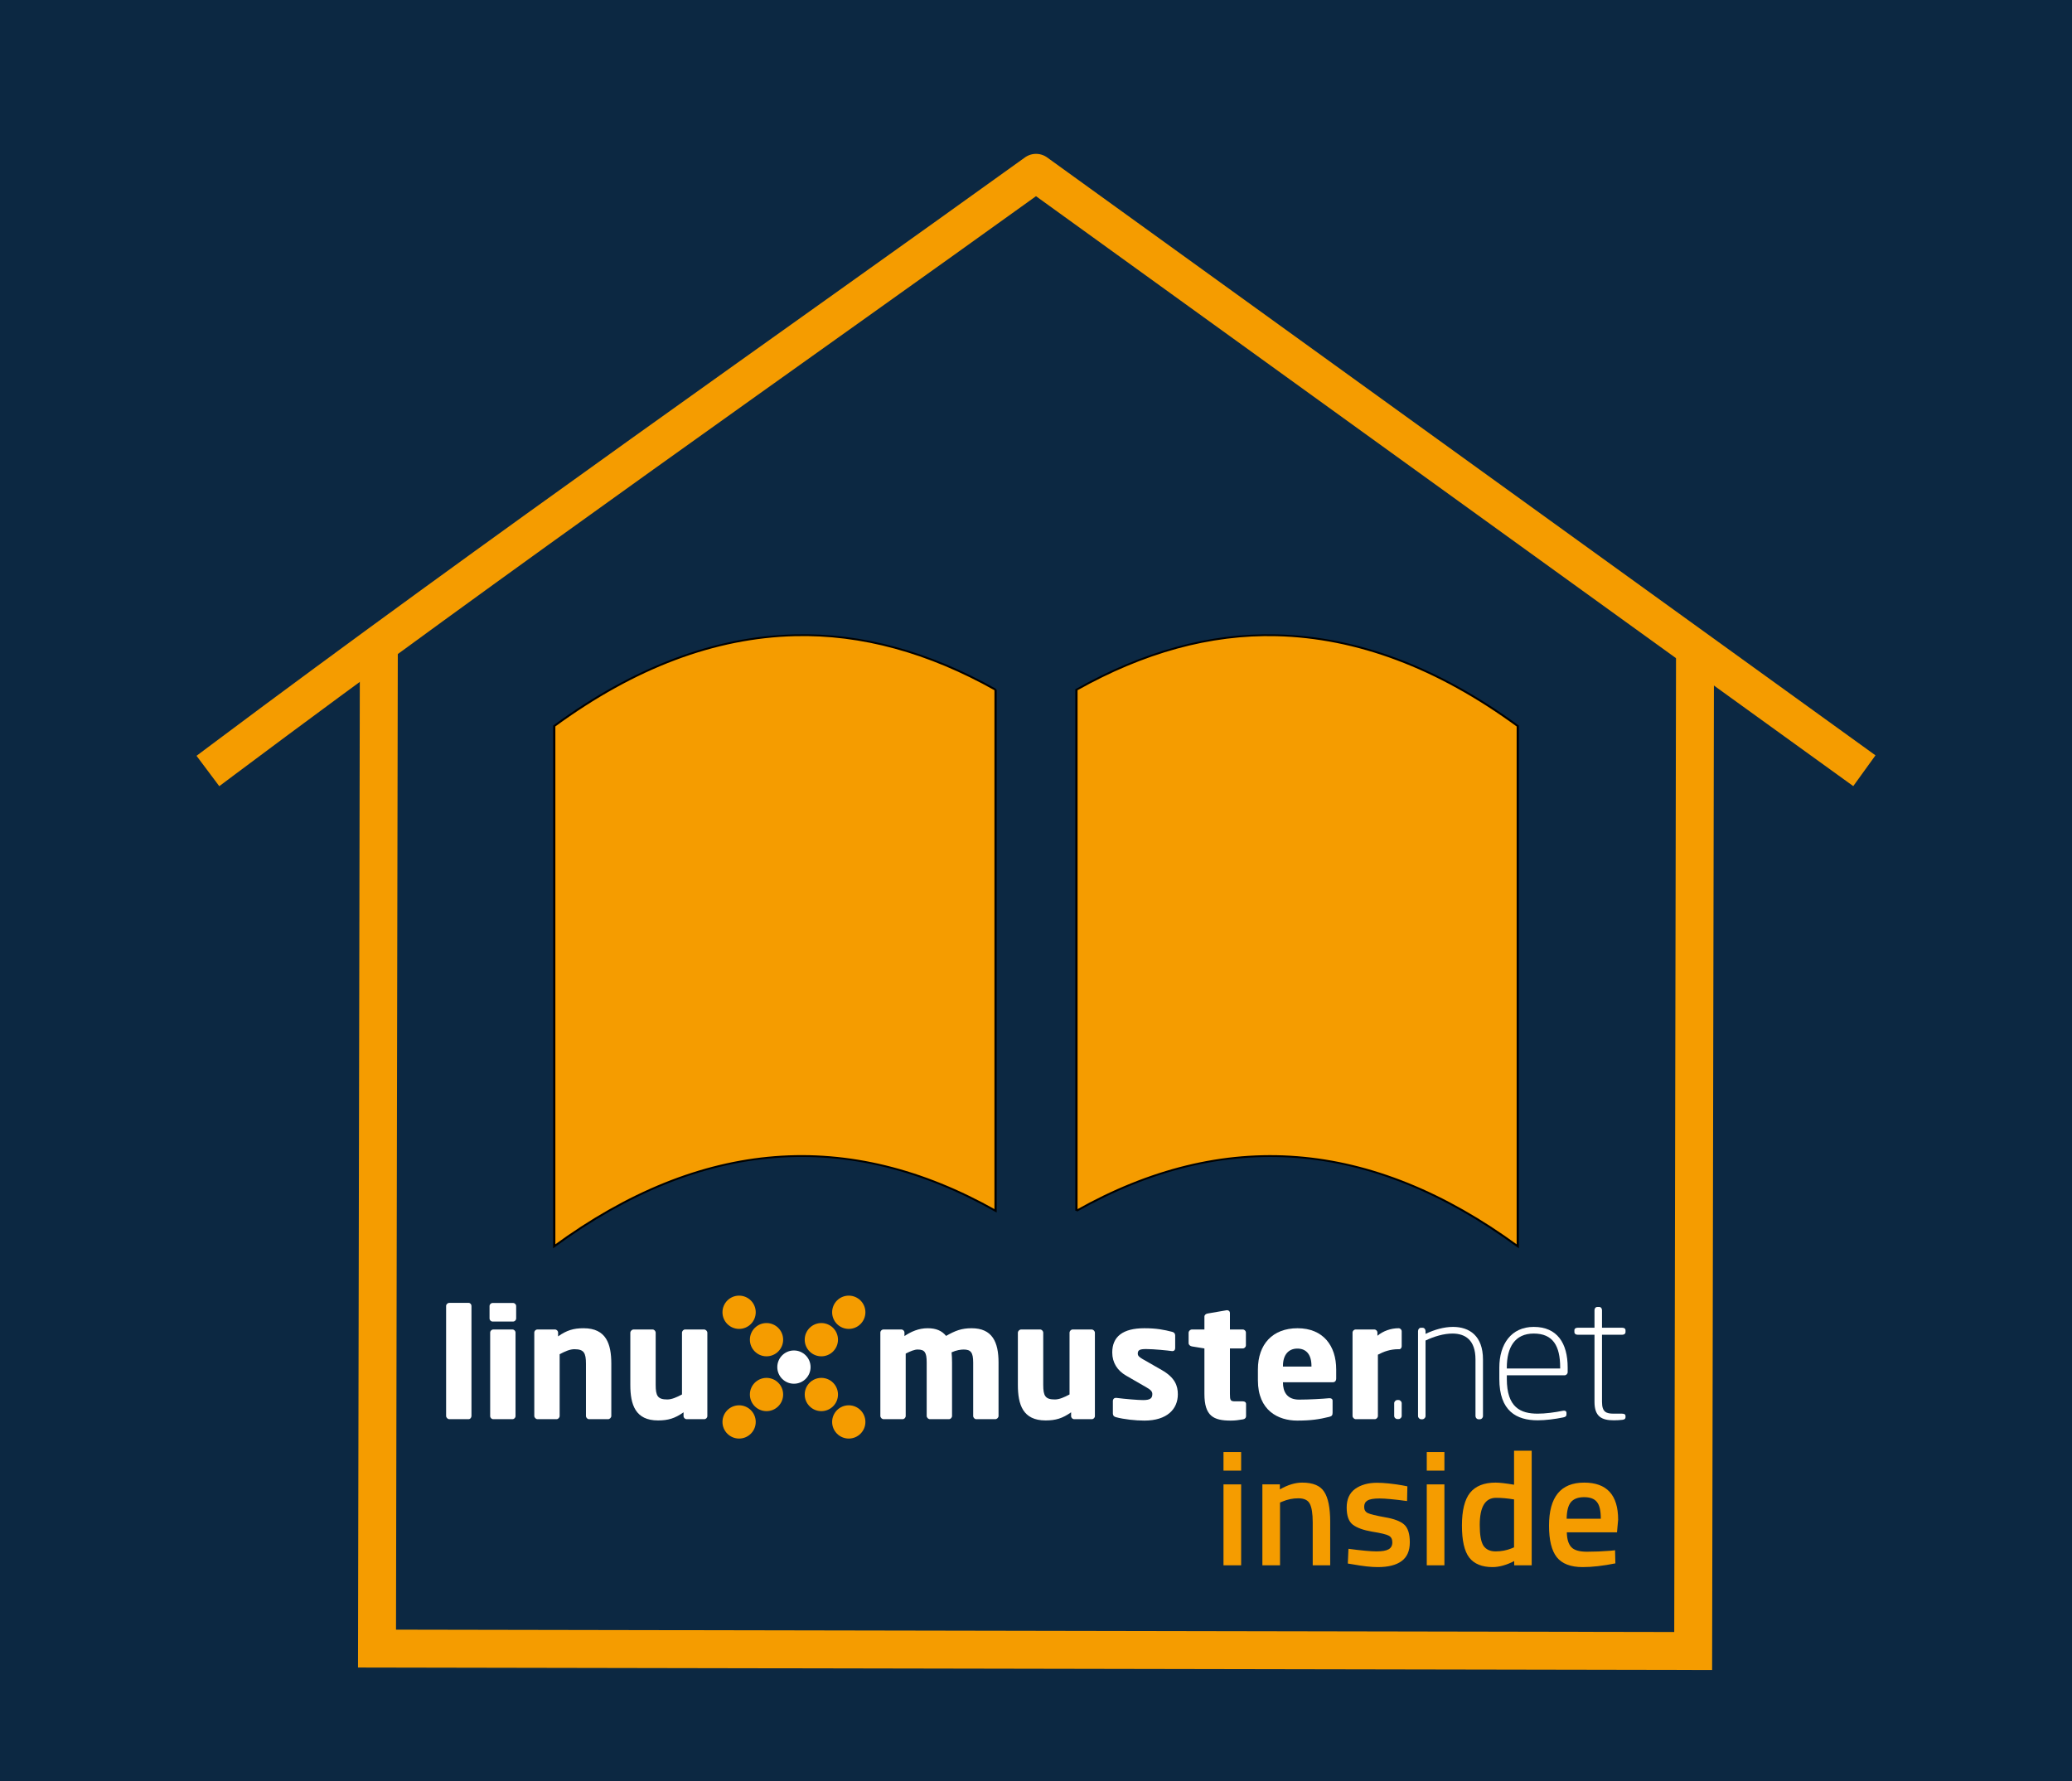 <?xml version="1.0" encoding="UTF-8" standalone="no"?>
<svg
   xmlns:dc="http://purl.org/dc/elements/1.1/"
   xmlns:cc="http://creativecommons.org/ns#"
   xmlns:rdf="http://www.w3.org/1999/02/22-rdf-syntax-ns#"
   xmlns:svg="http://www.w3.org/2000/svg"
   xmlns="http://www.w3.org/2000/svg"
   xmlns:sodipodi="http://sodipodi.sourceforge.net/DTD/sodipodi-0.dtd"
   xmlns:inkscape="http://www.inkscape.org/namespaces/inkscape"
   sodipodi:docname="lmn-inside.svg"
   inkscape:version="1.0 (1.0+r73+1)"
   xml:space="preserve"
   enable-background="new 0 0 488.038 84.542"
   viewBox="0 0 1023.808 880.191"
   height="938.87"
   width="1092.062"
   y="0px"
   x="0px"
   id="Ebene_1"
   version="1.1"><defs
     id="defs59"><rect
       id="rect1318"
       height="97.964"
       width="332.815"
       y="-371.634"
       x="711.59" /><marker
       inkscape:isstock="true"
       style="overflow:visible"
       id="marker1204"
       refX="0"
       refY="0"
       orient="auto"
       inkscape:stockid="Arrow1Lstart"><path
         transform="matrix(0.8,0,0,0.8,10,0)"
         style="fill-rule:evenodd;stroke:#000000;stroke-width:1pt"
         d="M 0,0 5,-5 -12.5,0 5,5 Z"
         id="path1202" /></marker><marker
       inkscape:isstock="true"
       style="overflow:visible"
       id="marker1182"
       refX="0"
       refY="0"
       orient="auto"
       inkscape:stockid="Arrow1Lstart"><path
         transform="matrix(0.8,0,0,0.8,10,0)"
         style="fill-rule:evenodd;stroke:#000000;stroke-width:1pt"
         d="M 0,0 5,-5 -12.5,0 5,5 Z"
         id="path1180" /></marker><marker
       inkscape:isstock="true"
       style="overflow:visible"
       id="Arrow1Lend"
       refX="0"
       refY="0"
       orient="auto"
       inkscape:stockid="Arrow1Lend"><path
         transform="matrix(-0.8,0,0,-0.8,-10,0)"
         style="fill-rule:evenodd;stroke:#000000;stroke-width:1pt"
         d="M 0,0 5,-5 -12.5,0 5,5 Z"
         id="path905" /></marker><marker
       inkscape:isstock="true"
       style="overflow:visible"
       id="Arrow1Lstart"
       refX="0"
       refY="0"
       orient="auto"
       inkscape:stockid="Arrow1Lstart"><path
         transform="matrix(0.8,0,0,0.8,10,0)"
         style="fill-rule:evenodd;stroke:#000000;stroke-width:1pt"
         d="M 0,0 5,-5 -12.5,0 5,5 Z"
         id="path902" /></marker></defs><sodipodi:namedview
     inkscape:document-rotation="0"
     fit-margin-bottom="0"
     fit-margin-right="0"
     fit-margin-left="0"
     fit-margin-top="0"
     inkscape:current-layer="text1316"
     inkscape:window-maximized="1"
     inkscape:window-y="0"
     inkscape:window-x="36"
     inkscape:cy="273.64273"
     inkscape:cx="398.41668"
     inkscape:zoom="0.5"
     inkscape:guide-bbox="true"
     showguides="true"
     showgrid="false"
     id="namedview57"
     inkscape:window-height="1051"
     inkscape:window-width="1884"
     inkscape:pageshadow="2"
     inkscape:pageopacity="0"
     guidetolerance="10"
     gridtolerance="10"
     objecttolerance="10"
     borderopacity="1"
     bordercolor="#666666"
     pagecolor="#ffffff"><sodipodi:guide
       id="guide4197"
       orientation="0,1"
       position="1586.547,418.603" /><sodipodi:guide
       id="guide3416"
       orientation="1,0"
       position="1554.273,570.137" /></sodipodi:namedview><rect
     style="fill:#0c2842;stroke-width:1"
     y="0"
     x="2.2737368e-13"
     id="rect3"
     height="880.191"
     width="1023.808" /><g
     style="stroke-width:0.768"
     transform="matrix(1.302,0,0,1.302,194.071,617.411)"
     id="g1312"><g
       style="stroke-width:0.768"
       id="g5"><circle
         cx="162.65"
         cy="55.051"
         r="6.312"
         id="circle7"
         style="fill:#f59c00;stroke-width:0.768" /><circle
         cx="173.055"
         cy="65.456"
         r="6.311"
         id="circle9"
         style="fill:#f59c00;stroke-width:0.768" /><circle
         cx="141.841"
         cy="34.242"
         r="6.311"
         id="circle11"
         style="fill:#f59c00;stroke-width:0.768" /><circle
         cx="131.436"
         cy="23.837"
         r="6.311"
         id="circle13"
         style="fill:#f59c00;stroke-width:0.768" /><circle
         cx="141.841"
         cy="55.051"
         r="6.311"
         id="circle15"
         style="fill:#f59c00;stroke-width:0.768" /><circle
         cx="131.436"
         cy="65.456"
         r="6.311"
         id="circle17"
         style="fill:#f59c00;stroke-width:0.768" /><circle
         cx="162.65"
         cy="34.242"
         r="6.312"
         id="circle19"
         style="fill:#f59c00;stroke-width:0.768" /><circle
         cx="173.055"
         cy="23.837"
         r="6.311"
         id="circle21"
         style="fill:#f59c00;stroke-width:0.768" /></g><g
       style="stroke-width:0.768"
       id="g23"><path
         d="m 28.741,20.264 h -7.248 c -0.654,0 -1.247,0.536 -1.247,1.188 v 41.716 c 0,0.652 0.593,1.247 1.247,1.247 h 7.248 c 0.654,0 1.129,-0.595 1.129,-1.247 V 21.452 c 0,-0.653 -0.475,-1.188 -1.129,-1.188 z"
         id="path25"
         inkscape:connector-curvature="0"
         style="fill:#ffffff;stroke-width:0.768" /><path
         d="m 45.639,20.309 h -7.723 c -0.654,0 -1.189,0.535 -1.189,1.188 v 4.674 c 0,0.654 0.536,1.189 1.189,1.189 h 7.723 c 0.654,0 1.189,-0.536 1.189,-1.189 v -4.674 c 10e-4,-0.653 -0.535,-1.188 -1.189,-1.188 z"
         id="path27"
         inkscape:connector-curvature="0"
         style="fill:#ffffff;stroke-width:0.768" /><path
         d="m 45.403,30.373 h -7.25 c -0.654,0 -1.187,0.535 -1.187,1.188 v 31.666 c 0,0.654 0.533,1.188 1.187,1.188 h 7.25 c 0.651,0 1.187,-0.534 1.187,-1.188 V 31.561 c 0,-0.654 -0.536,-1.188 -1.187,-1.188 z"
         id="path29"
         inkscape:connector-curvature="0"
         style="fill:#ffffff;stroke-width:0.768" /><path
         d="m 72.425,29.897 c -3.802,0 -6.417,0.772 -9.684,3.089 V 31.56 c 0,-0.654 -0.536,-1.188 -1.189,-1.188 h -6.654 c -0.654,0 -1.187,0.535 -1.187,1.188 v 31.607 c 0,0.652 0.594,1.247 1.248,1.247 h 7.189 c 0.651,0 1.187,-0.595 1.187,-1.247 V 39.759 c 2.02,-1.068 3.863,-1.901 5.585,-1.901 3.624,0 4.396,1.367 4.396,5.525 v 19.785 c 0,0.652 0.536,1.247 1.189,1.247 h 7.188 c 0.654,0 1.247,-0.595 1.247,-1.247 V 43.383 C 82.939,35.897 81.039,29.897 72.425,29.897 Z"
         id="path31"
         inkscape:connector-curvature="0"
         style="fill:#ffffff;stroke-width:0.768" /><path
         d="m 118.137,30.373 h -7.187 c -0.654,0 -1.189,0.594 -1.189,1.248 v 23.408 c -2.02,1.069 -3.863,1.901 -5.585,1.901 -3.624,0 -4.396,-1.366 -4.396,-5.526 V 31.62 c 0,-0.654 -0.536,-1.248 -1.188,-1.248 h -7.189 c -0.654,0 -1.248,0.594 -1.248,1.248 v 19.783 c 0,7.486 1.901,13.487 10.515,13.487 3.802,0 6.417,-0.772 9.684,-3.09 v 1.426 c 0,0.654 0.536,1.188 1.189,1.188 h 6.654 c 0.654,0 1.187,-0.534 1.187,-1.188 V 31.62 c 0,-0.654 -0.593,-1.247 -1.247,-1.247 z"
         id="path33"
         inkscape:connector-curvature="0"
         style="fill:#ffffff;stroke-width:0.768" /><path
         d="m 219.676,29.897 c -3.86,0 -6.237,0.95 -9.685,2.911 -1.662,-2.02 -3.86,-2.911 -7.008,-2.911 -3.448,0 -6.3,1.306 -8.794,2.97 v -1.306 c 0,-0.654 -0.536,-1.188 -1.187,-1.188 h -6.774 c -0.654,0 -1.187,0.535 -1.187,1.188 v 31.607 c 0,0.652 0.593,1.247 1.247,1.247 h 7.19 c 0.651,0 1.187,-0.595 1.187,-1.247 V 39.521 c 1.841,-0.951 3.387,-1.544 4.516,-1.544 2.731,0 3.445,1.128 3.445,4.93 v 20.261 c 0,0.652 0.594,1.247 1.248,1.247 h 7.189 c 0.651,0 1.187,-0.595 1.187,-1.247 V 42.907 c 0,-1.306 -0.06,-2.673 -0.178,-3.861 1.783,-0.831 3.566,-1.069 4.574,-1.069 2.733,0 3.624,1.128 3.624,4.93 v 20.261 c 0,0.652 0.536,1.247 1.189,1.247 h 7.19 c 0.651,0 1.247,-0.595 1.247,-1.247 V 42.907 c 0,-7.782 -2.376,-13.01 -10.22,-13.01 z"
         id="path35"
         inkscape:connector-curvature="0"
         style="fill:#ffffff;stroke-width:0.768" /><path
         d="m 265.216,30.373 h -7.189 c -0.653,0 -1.187,0.594 -1.187,1.248 v 23.408 c -2.022,1.069 -3.863,1.901 -5.586,1.901 -3.624,0 -4.396,-1.366 -4.396,-5.526 V 31.62 c 0,-0.654 -0.536,-1.248 -1.189,-1.248 h -7.19 c -0.651,0 -1.247,0.594 -1.247,1.248 v 19.783 c 0,7.486 1.901,13.487 10.517,13.487 3.802,0 6.415,-0.772 9.684,-3.09 v 1.426 c 0,0.654 0.533,1.188 1.188,1.188 h 6.654 c 0.653,0 1.188,-0.534 1.188,-1.188 V 31.62 c 0,-0.654 -0.593,-1.247 -1.247,-1.247 z"
         id="path37"
         inkscape:connector-curvature="0"
         style="fill:#ffffff;stroke-width:0.768" /><path
         d="m 291.943,45.819 -7.369,-4.218 c -1.187,-0.713 -1.84,-1.188 -1.84,-2.08 0,-1.367 0.832,-1.723 3.148,-1.723 3.029,0 8.14,0.534 9.862,0.772 0.058,0 0.118,0 0.179,0 0.594,0 1.009,-0.417 1.009,-1.128 v -4.813 c 0,-0.713 -0.415,-1.188 -1.13,-1.365 -3.027,-0.773 -5.879,-1.367 -10.574,-1.367 -8.198,0 -12.179,3.208 -12.179,9.208 0,3.863 1.961,6.893 5.288,8.794 l 7.723,4.455 c 1.663,0.95 2.198,1.604 2.198,2.495 0,1.545 -0.653,2.316 -3.506,2.316 -1.9,0 -6.891,-0.415 -10.099,-0.831 -0.061,0 -0.179,0 -0.239,0 -0.712,0 -1.127,0.534 -1.127,1.129 v 4.813 c 0,0.713 0.415,1.188 1.127,1.366 3.03,0.831 7.547,1.307 10.813,1.307 8.674,0 12.715,-4.396 12.715,-9.981 10e-4,-3.207 -1.068,-6.297 -5.999,-9.149 z"
         id="path39"
         inkscape:connector-curvature="0"
         style="fill:#ffffff;stroke-width:0.768" /><path
         d="m 322.581,57.642 h -2.91 c -1.783,0 -1.961,-0.415 -1.961,-2.792 V 37.561 h 4.871 c 0.653,0 1.189,-0.535 1.189,-1.188 v -4.812 c 0,-0.654 -0.536,-1.188 -1.189,-1.188 h -4.871 v -6.298 c 0,-0.593 -0.476,-1.01 -1.069,-1.01 -0.061,0 -0.12,0 -0.179,0 l -7.247,1.248 c -0.654,0.12 -1.189,0.534 -1.189,1.188 v 4.873 h -4.753 c -0.654,0 -1.247,0.594 -1.247,1.248 v 3.921 c 0,0.653 0.593,1.128 1.247,1.248 l 4.753,0.772 V 54.79 c 0,8.437 3.445,10.159 9.98,10.159 1.723,0 2.912,-0.179 4.693,-0.476 0.714,-0.118 1.129,-0.593 1.129,-1.188 v -4.634 c 0,-0.653 -0.475,-1.009 -1.247,-1.009 z"
         id="path41"
         inkscape:connector-curvature="0"
         style="fill:#ffffff;stroke-width:0.768" /><path
         d="m 343.359,29.897 c -9.445,0 -15.03,6.059 -15.03,15.625 v 4.158 c 0,11.467 7.723,15.269 14.912,15.269 5.168,0 8.377,-0.476 12.18,-1.426 1.011,-0.237 1.247,-0.654 1.247,-1.604 v -4.514 c 0,-0.654 -0.476,-0.951 -1.129,-0.951 -0.059,0 -0.118,0 -0.179,0 -2.374,0.236 -7.663,0.535 -11.407,0.535 -4.692,0 -6.118,-3.09 -6.118,-6.478 v -0.118 h 18.954 c 0.771,0 1.247,-0.534 1.247,-1.426 v -3.445 c 0,-8.971 -4.932,-15.625 -14.677,-15.625 z m 5.289,14.556 h -10.813 v -0.238 c 0,-4.336 2.198,-6.595 5.467,-6.595 3.327,0 5.347,2.199 5.347,6.595 v 0.238 z"
         id="path43"
         inkscape:connector-curvature="0"
         style="fill:#ffffff;stroke-width:0.768" /><path
         d="m 381.705,29.897 c -2.852,0 -5.821,1.01 -8.02,2.852 v -1.188 c 0,-0.654 -0.535,-1.188 -1.189,-1.188 h -7.069 c -0.653,0 -1.189,0.535 -1.189,1.188 v 31.607 c 0,0.652 0.597,1.247 1.25,1.247 h 7.188 c 0.653,0 1.189,-0.595 1.189,-1.247 v -23.23 c 2.198,-1.188 4.753,-2.08 7.662,-2.08 h 0.476 c 0.535,0 0.893,-0.594 0.893,-1.129 v -5.643 c -0.001,-0.654 -0.537,-1.189 -1.191,-1.189 z"
         id="path45"
         inkscape:connector-curvature="0"
         style="fill:#ffffff;stroke-width:0.768" /><circle
         cx="152.246"
         cy="44.646"
         r="6.311"
         id="circle47"
         style="fill:#ffffff;stroke-width:0.768" /><path
         d="m 381.667,57.13 h -0.389 c -0.646,0 -1.23,0.581 -1.23,1.229 v 4.786 c 0,0.712 0.584,1.229 1.23,1.229 h 0.389 c 0.646,0 1.228,-0.518 1.228,-1.229 v -4.786 c 0,-0.648 -0.582,-1.229 -1.228,-1.229 z"
         id="path49"
         inkscape:connector-curvature="0"
         style="fill:#ffffff;stroke-width:0.768" /><path
         d="m 402.356,29.389 c -3.363,0 -7.05,1.035 -10.413,2.653 v -1.035 c 0,-0.712 -0.453,-1.294 -1.165,-1.294 h -0.517 c -0.712,0 -1.165,0.583 -1.165,1.294 v 32.214 c 0,0.646 0.581,1.229 1.228,1.229 h 0.389 c 0.646,0 1.23,-0.583 1.23,-1.229 V 34.564 c 3.233,-1.552 6.922,-2.651 10.22,-2.651 4.853,0 8.734,2.457 8.734,9.833 v 21.476 c 0,0.646 0.516,1.229 1.162,1.229 h 0.454 c 0.712,0 1.228,-0.583 1.228,-1.229 V 41.746 c 0,-8.992 -5.175,-12.357 -11.385,-12.357 z"
         id="path51"
         inkscape:connector-curvature="0"
         style="fill:#ffffff;stroke-width:0.768" /><path
         d="m 433.011,29.389 c -8.539,0 -13.067,6.534 -13.067,15.461 v 4.27 c 0,12.226 6.533,15.72 14.556,15.72 2.909,0 6.596,-0.454 9.701,-1.101 0.973,-0.194 1.23,-0.518 1.23,-1.229 v -0.452 c 0,-0.841 -0.712,-0.971 -1.358,-0.841 -3.17,0.646 -6.729,1.099 -9.573,1.099 -6.471,0 -11.711,-2.328 -11.711,-13.195 v -1.358 h 21.865 c 0.647,0 1.229,-0.518 1.229,-1.229 V 44.788 C 445.882,35.6 441.938,29.389 433.011,29.389 Z m 10.026,15.785 h -20.249 v -0.323 c 0,-7.698 3.042,-12.938 10.223,-12.938 7.31,0 10.026,4.722 10.026,12.873 z"
         id="path53"
         inkscape:connector-curvature="0"
         style="fill:#ffffff;stroke-width:0.768" /><path
         d="m 466.609,32.365 c 0.712,0 1.229,-0.388 1.229,-1.035 v -0.647 c 0,-0.647 -0.517,-0.971 -1.229,-0.971 h -7.698 V 23.05 c 0,-0.646 -0.389,-1.229 -1.035,-1.229 h -0.712 c -0.712,0 -1.1,0.583 -1.1,1.229 v 6.663 h -6.403 c -0.712,0 -1.229,0.323 -1.229,0.971 v 0.647 c 0,0.646 0.517,1.035 1.229,1.035 h 6.403 v 25.487 c 0,5.563 2.719,6.987 7.31,6.987 1.101,0 2.394,-0.065 3.363,-0.194 0.907,-0.129 1.101,-0.518 1.101,-1.035 v -0.389 c 0,-0.581 -0.389,-0.906 -1.358,-0.906 h -3.105 c -2.847,0 -4.463,-0.581 -4.463,-4.463 V 32.365 Z"
         id="path55"
         inkscape:connector-curvature="0"
         style="fill:#ffffff;stroke-width:0.768" /><g
         style="font-style:normal;font-variant:normal;font-weight:bold;font-stretch:normal;font-size:61.426px;line-height:1.25;font-family:'Titillium Web';-inkscape-font-specification:'Titillium Web Bold';font-variant-ligatures:normal;font-variant-caps:normal;font-variant-numeric:normal;font-feature-settings:normal;text-align:start;letter-spacing:0px;word-spacing:0px;writing-mode:lr-tb;text-anchor:start;white-space:pre;shape-inside:url(#rect1318);fill:#f59c00;fill-opacity:1;stroke:none"
         id="text1316"
         transform="translate(-400.376,438.072)"
         aria-label="inside"><path
           id="path1342"
           style="font-style:normal;font-variant:normal;font-weight:600;font-stretch:normal;font-family:'Titillium Web';-inkscape-font-specification:'Titillium Web Semi-Bold'"
           d="m 715.644,-318.2 v -30.713 h 6.695 v 30.713 z m 0,-35.934 v -7.064 h 6.695 v 7.064 z" /><path
           id="path1344"
           style="font-style:normal;font-variant:normal;font-weight:600;font-stretch:normal;font-family:'Titillium Web';-inkscape-font-specification:'Titillium Web Semi-Bold'"
           d="m 737.096,-318.2 h -6.695 v -30.713 h 6.634 v 1.904 q 4.484,-2.58 8.477,-2.58 6.143,0 8.354,3.501 2.273,3.44 2.273,11.425 v 16.462 h -6.634 v -16.278 q 0,-4.976 -1.106,-7.064 -1.044,-2.088 -4.361,-2.088 -3.133,0 -6.02,1.229 l -0.921,0.369 z" /><path
           id="path1346"
           style="font-style:normal;font-variant:normal;font-weight:600;font-stretch:normal;font-family:'Titillium Web';-inkscape-font-specification:'Titillium Web Semi-Bold'"
           d="m 785.308,-342.586 q -7.248,-0.983 -10.504,-0.983 -3.256,0 -4.546,0.799 -1.229,0.737 -1.229,2.396 0,1.659 1.351,2.334 1.413,0.676 6.511,1.597 5.16,0.86 7.31,2.764 2.15,1.904 2.15,6.757 0,4.853 -3.133,7.125 -3.071,2.273 -9.03,2.273 -3.747,0 -9.46,-1.044 l -1.904,-0.307 0.246,-5.59 q 7.371,0.983 10.627,0.983 3.256,0 4.607,-0.799 1.413,-0.799 1.413,-2.641 0,-1.843 -1.351,-2.518 -1.29,-0.737 -6.327,-1.536 -4.976,-0.86 -7.31,-2.641 -2.334,-1.781 -2.334,-6.511 0,-4.73 3.194,-7.064 3.256,-2.334 8.293,-2.334 3.931,0 9.644,0.983 l 1.904,0.369 z" /><path
           id="path1348"
           style="font-style:normal;font-variant:normal;font-weight:600;font-stretch:normal;font-family:'Titillium Web';-inkscape-font-specification:'Titillium Web Semi-Bold'"
           d="m 792.787,-318.2 v -30.713 h 6.695 v 30.713 z m 0,-35.934 v -7.064 h 6.695 v 7.064 z" /><path
           id="path1350"
           style="font-style:normal;font-variant:normal;font-weight:600;font-stretch:normal;font-family:'Titillium Web';-inkscape-font-specification:'Titillium Web Semi-Bold'"
           d="m 832.606,-361.69 v 43.49 h -6.634 v -1.597 q -4.484,2.273 -8.231,2.273 -6.02,0 -8.845,-3.624 -2.764,-3.624 -2.764,-12.162 0,-8.538 3.071,-12.408 3.133,-3.87 9.705,-3.87 2.211,0 7.003,0.799 v -12.9 z m -7.74,37.102 1.044,-0.43 v -18.182 q -3.686,-0.614 -6.818,-0.614 -6.204,0 -6.204,10.32 0,5.651 1.413,7.863 1.474,2.15 4.607,2.15 3.133,0 5.958,-1.106 z" /><path
           id="path1352"
           style="font-style:normal;font-variant:normal;font-weight:600;font-stretch:normal;font-family:'Titillium Web';-inkscape-font-specification:'Titillium Web Semi-Bold'"
           d="m 862.524,-323.728 1.72,-0.184 0.123,4.976 q -7.003,1.413 -12.408,1.413 -6.818,0 -9.828,-3.747 -2.948,-3.747 -2.948,-11.978 0,-16.339 13.33,-16.339 12.9,0 12.9,14.067 l -0.43,4.791 h -19.042 q 0.061,3.808 1.659,5.59 1.597,1.781 5.958,1.781 4.361,0 8.968,-0.369 z m -3.686,-12.162 q 0,-4.546 -1.474,-6.327 -1.413,-1.843 -4.853,-1.843 -3.44,0 -5.037,1.904 -1.536,1.904 -1.597,6.266 z" /></g></g></g><path
     sodipodi:nodetypes="ccc"
     d="M 110.23,375.36 C 245.893,273.78 392.568,171.286 511.922,85.4 L 913.613,375.36"
     style="fill:none;stroke:#f59c00;stroke-width:18.75;stroke-linecap:square;stroke-linejoin:round;stroke-miterlimit:0;stroke-dasharray:none"
     id="rect900" /><path
     d="m 837.539,317.626 -0.913,498.204 -650.341,-1.192 v 0 l 0.911,-497.012"
     style="fill:none;fill-opacity:1;stroke:#f59c00;stroke-width:18.75;stroke-miterlimit:4;stroke-dasharray:none"
     id="path1269" /><g
     id="g6027-1"
     style="fill:#f59c00;stroke:#000000;stroke-width:0.138"
     transform="matrix(7.993,0,0,6.524,-5509.141,-928.168)"><path
       id="path5652-4-1-50-9"
       style="fill:#f59c00;fill-rule:evenodd;stroke:#000000;stroke-width:0.138"
       inkscape:connector-curvature="0"
       d="m 755.79,233.98 c 9.095,-6.28 18.187,-5.467 27.282,2.688 v -39.406 c -4.963,-4.45 -9.944,-6.723 -14.907,-6.875 -4.128,-0.126 -8.247,1.284 -12.375,4.125 v 39.469 z" /><path
       id="path5650-8-5-7-5"
       style="fill:#f59c00;fill-rule:evenodd;stroke:#000000;stroke-width:0.138"
       inkscape:connector-curvature="0"
       d="m 750.79,194.51 c -4.128,-2.841 -8.279,-4.251 -12.407,-4.125 -4.963,0.152 -9.912,2.425 -14.875,6.875 v 39.406 c 9.095,-8.155 18.187,-8.968 27.282,-2.688 v -39.469 z" /></g></svg>
